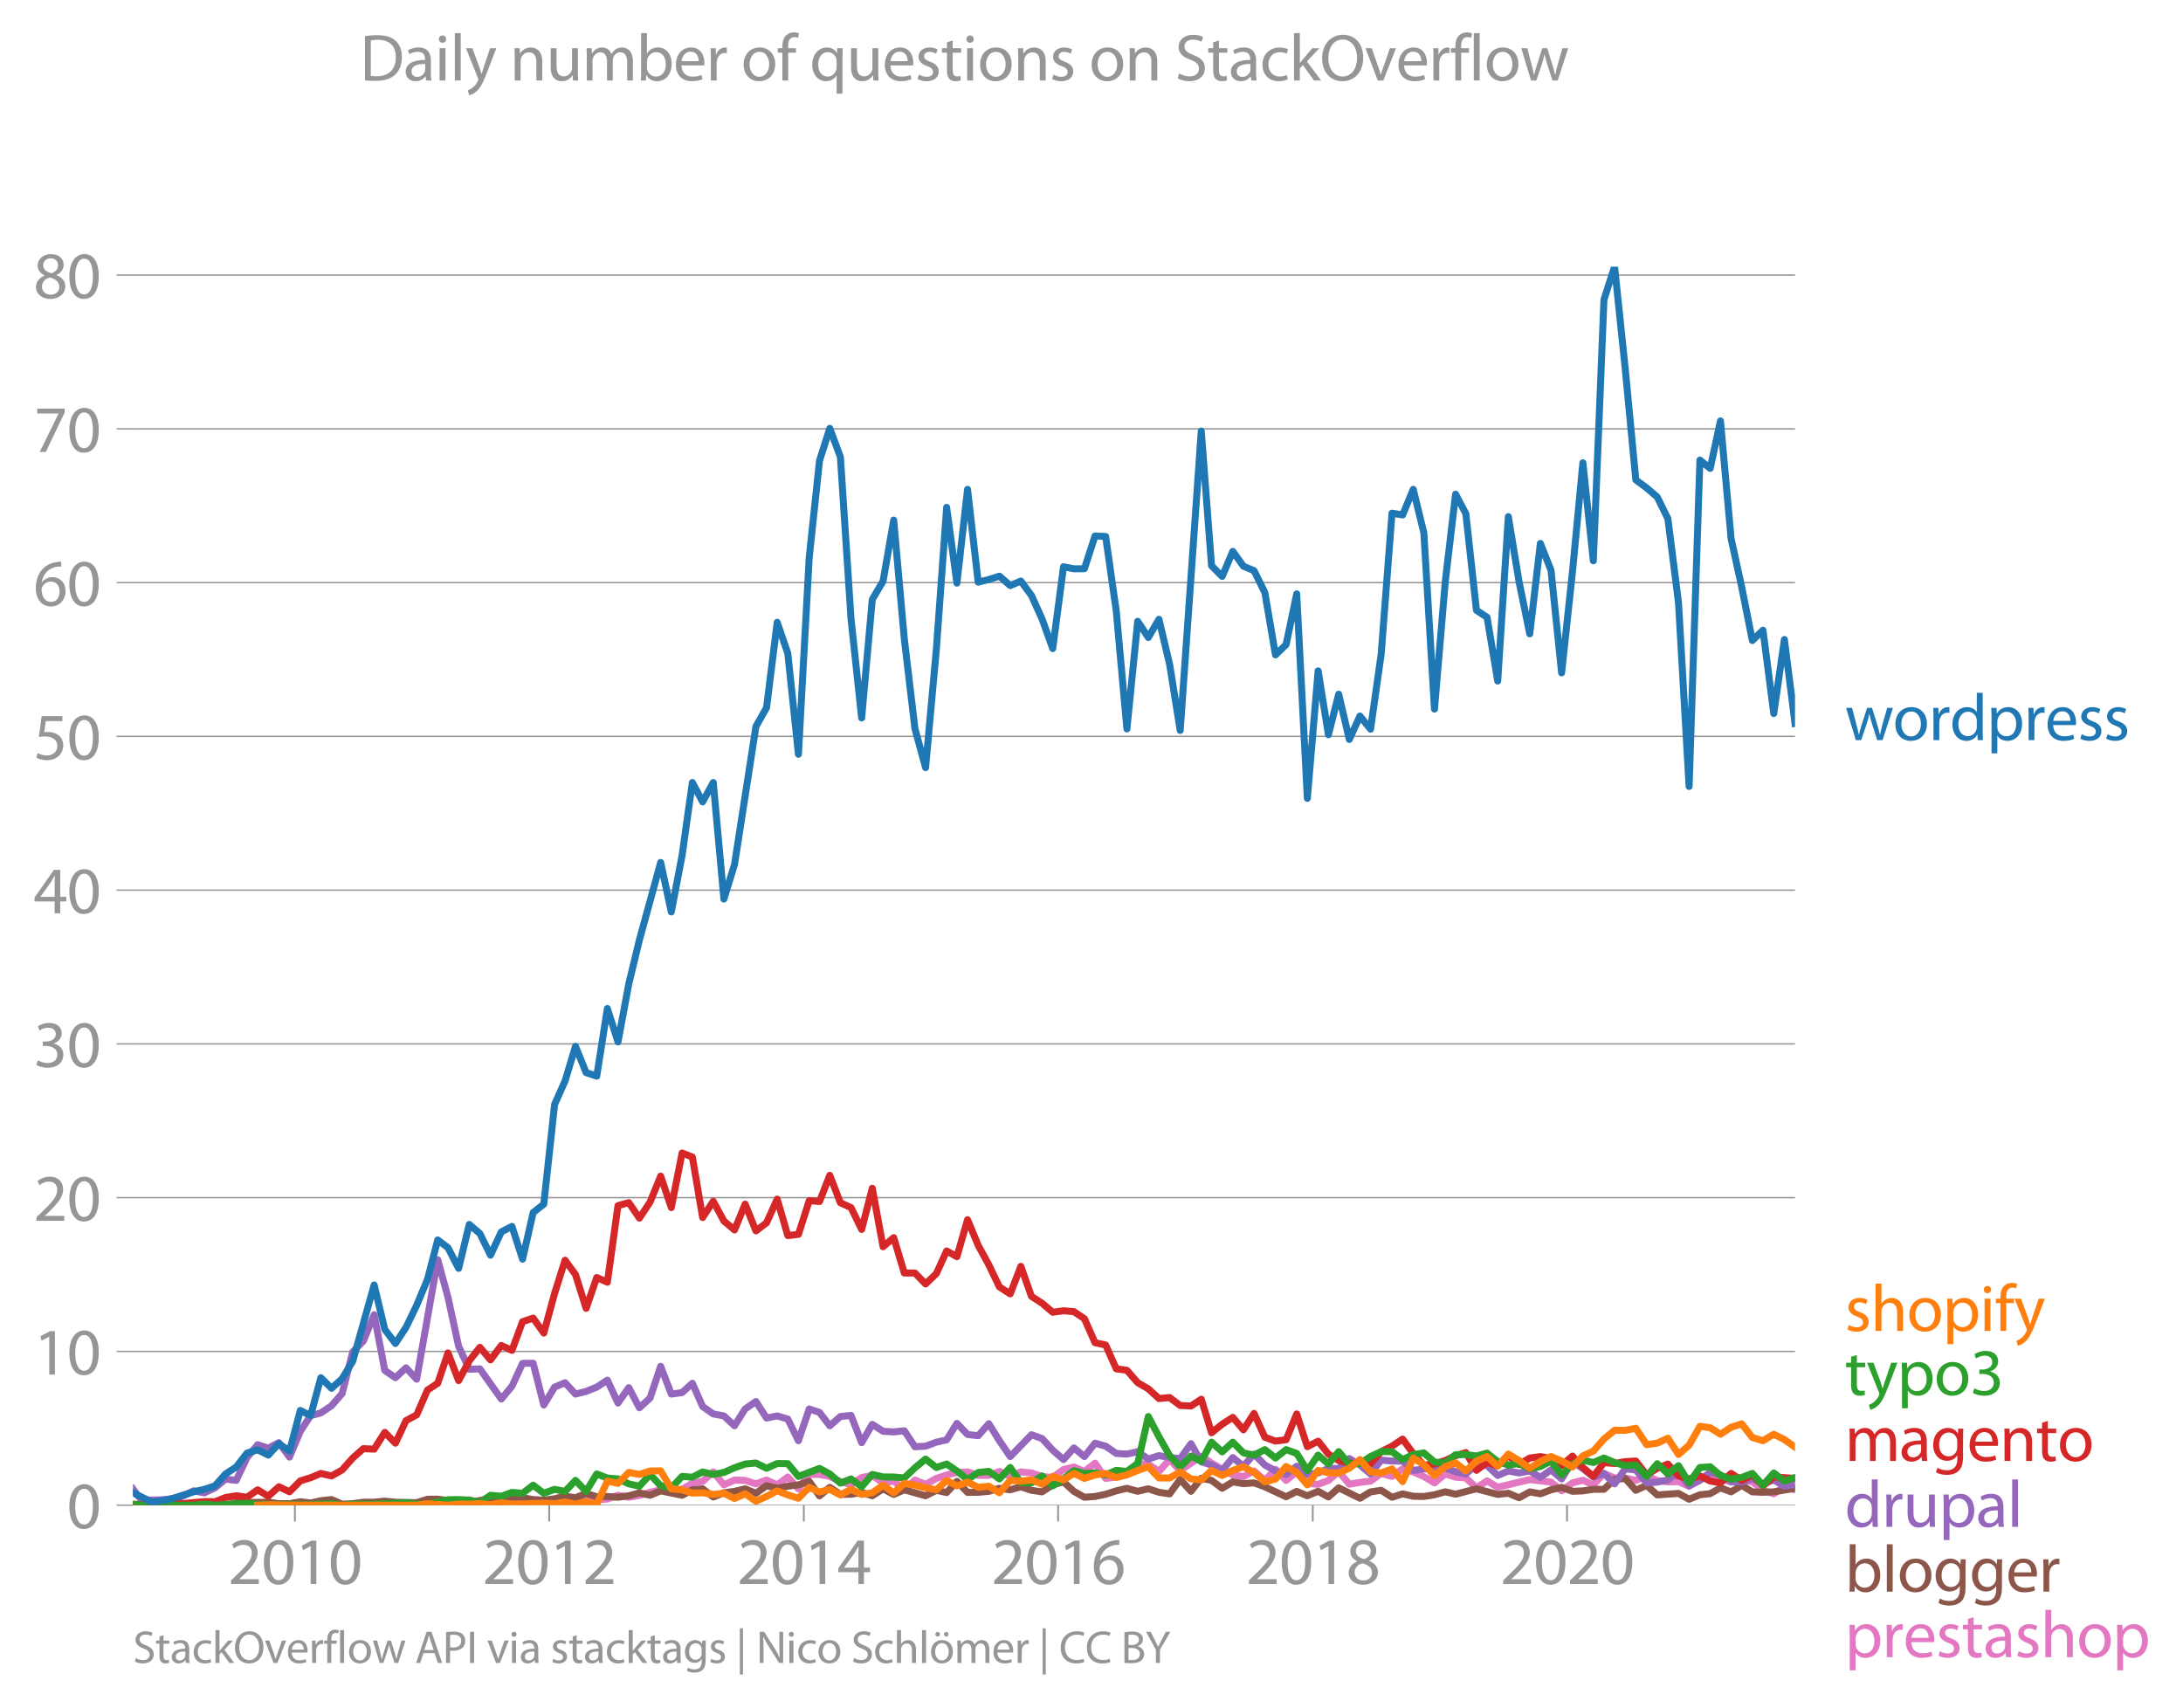 <svg height="489.243" viewBox="0 0 469.047 366.932" width="625.396" xmlns="http://www.w3.org/2000/svg" xmlns:xlink="http://www.w3.org/1999/xlink"><defs><style>*{stroke-linecap:butt;stroke-linejoin:round}</style></defs><g id="figure_1"><path d="M0 366.932h469.047V0H0z" style="fill:none" id="patch_1"/><g id="axes_1"><path d="M28.563 323.405h357.12V57.293H28.563z" style="fill:none" id="patch_2"/><g id="matplotlib.axis_1"><g id="xtick_1"><g id="line2d_1"><defs><path d="M0 0v3.5" id="mb5ebbadca4" style="stroke:#969696;stroke-width:.4"/></defs><use style="fill:#969696;stroke:#969696;stroke-width:.4" x="63.366" xlink:href="#mb5ebbadca4" y="323.405"/></g><g style="fill:#969696" transform="matrix(.14 0 0 -.14 49.002 340.345)" id="text_1"><defs><path d="M2944 0v467H1075v13l333 307c877 845 1434 1466 1434 2234 0 595-378 1209-1274 1209-480 0-890-179-1178-422l180-397c192 160 505 352 883 352 621 0 825-390 825-813-6-627-486-1164-1548-2176L288 346V0h2656z" id="MyriadPro-Regular-32" transform="scale(.016)"/><path d="M1677 4230c-845 0-1447-768-1447-2163C243 691 794-70 1606-70c922 0 1447 780 1447 2195 0 1325-499 2105-1376 2105zm-32-435c582 0 845-672 845-1696 0-1062-276-1734-852-1734-512 0-844 614-844 1696 0 1133 358 1734 851 1734z" id="MyriadPro-Regular-30" transform="scale(.016)"/><path d="M1510 0h544v4160h-480l-908-486 108-429 724 390h12V0z" id="MyriadPro-Regular-31" transform="scale(.016)"/></defs><use xlink:href="#MyriadPro-Regular-32"/><use x="51.3" xlink:href="#MyriadPro-Regular-30"/><use x="102.6" xlink:href="#MyriadPro-Regular-31"/><use x="153.9" xlink:href="#MyriadPro-Regular-30"/></g></g><g id="xtick_2"><use style="fill:#969696;stroke:#969696;stroke-width:.4" x="118.002" xlink:href="#mb5ebbadca4" y="323.405" id="line2d_2"/><g style="fill:#969696" transform="matrix(.14 0 0 -.14 103.639 340.345)" id="text_2"><use xlink:href="#MyriadPro-Regular-32"/><use x="51.3" xlink:href="#MyriadPro-Regular-30"/><use x="102.6" xlink:href="#MyriadPro-Regular-31"/><use x="153.9" xlink:href="#MyriadPro-Regular-32"/></g></g><g id="xtick_3"><use style="fill:#969696;stroke:#969696;stroke-width:.4" x="172.713" xlink:href="#mb5ebbadca4" y="323.405" id="line2d_3"/><g style="fill:#969696" transform="matrix(.14 0 0 -.14 158.35 340.345)" id="text_3"><defs><path d="M2560 0v1133h582v441h-582v2586h-608L96 1504v-371h1933V0h531zM666 1574v13l1017 1415c115 192 218 371 346 614h19c-13-218-19-435-19-653V1574H666z" id="MyriadPro-Regular-34" transform="scale(.016)"/></defs><use xlink:href="#MyriadPro-Regular-32"/><use x="51.3" xlink:href="#MyriadPro-Regular-30"/><use x="102.6" xlink:href="#MyriadPro-Regular-31"/><use x="153.9" xlink:href="#MyriadPro-Regular-34"/></g></g><g id="xtick_4"><use style="fill:#969696;stroke:#969696;stroke-width:.4" x="227.349" xlink:href="#mb5ebbadca4" y="323.405" id="line2d_4"/><g style="fill:#969696" transform="matrix(.14 0 0 -.14 212.986 340.345)" id="text_4"><defs><path d="M2662 4224c-102 0-243-6-409-32-525-64-986-275-1331-614-410-410-704-1056-704-1876C218 621 800-70 1690-70c864 0 1382 704 1382 1465 0 813-518 1344-1254 1344-461 0-807-217-1005-480h-19c96 685 563 1331 1446 1479 160 25 307 32 422 25v461zM1690 365c-589 0-903 505-916 1190 0 103 26 186 64 250 154 301 468 512 807 512 518 0 857-359 857-954s-326-998-806-998h-6z" id="MyriadPro-Regular-36" transform="scale(.016)"/></defs><use xlink:href="#MyriadPro-Regular-32"/><use x="51.3" xlink:href="#MyriadPro-Regular-30"/><use x="102.6" xlink:href="#MyriadPro-Regular-31"/><use x="153.9" xlink:href="#MyriadPro-Regular-36"/></g></g><g id="xtick_5"><use style="fill:#969696;stroke:#969696;stroke-width:.4" x="282.06" xlink:href="#mb5ebbadca4" y="323.405" id="line2d_5"/><g style="fill:#969696" transform="matrix(.14 0 0 -.14 267.697 340.345)" id="text_5"><defs><path d="M1062 2170c-512-218-825-589-825-1114C237 448 762-70 1632-70c794 0 1414 486 1414 1209 0 506-320 871-838 1075v20c512 243 685 620 685 972 0 519-403 1024-1210 1024-729 0-1286-448-1286-1107 0-358 198-717 659-934l6-19zm583-1831c-531 0-851 371-832 794 0 397 262 717 749 857 563-160 915-403 915-908 0-423-327-743-832-743zm6 3488c506 0 704-345 704-678 0-378-275-634-633-755-480 128-794 352-794 768 0 358 256 665 723 665z" id="MyriadPro-Regular-38" transform="scale(.016)"/></defs><use xlink:href="#MyriadPro-Regular-32"/><use x="51.3" xlink:href="#MyriadPro-Regular-30"/><use x="102.6" xlink:href="#MyriadPro-Regular-31"/><use x="153.9" xlink:href="#MyriadPro-Regular-38"/></g></g><g id="xtick_6"><use style="fill:#969696;stroke:#969696;stroke-width:.4" x="336.696" xlink:href="#mb5ebbadca4" y="323.405" id="line2d_6"/><g style="fill:#969696" transform="matrix(.14 0 0 -.14 322.333 340.345)" id="text_6"><use xlink:href="#MyriadPro-Regular-32"/><use x="51.3" xlink:href="#MyriadPro-Regular-30"/><use x="102.6" xlink:href="#MyriadPro-Regular-32"/><use x="153.9" xlink:href="#MyriadPro-Regular-30"/></g></g></g><g id="matplotlib.axis_2"><g id="ytick_1"><path clip-path="url(#p94b743c5bf)" d="M28.563 323.405h357.12" style="fill:none;stroke:#969696;stroke-linecap:square;stroke-width:.3" id="line2d_7"/><g id="line2d_8"><defs><path d="M0 0h-3.5" id="m6f44911816" style="stroke:#969696;stroke-width:.3"/></defs><use style="fill:#969696;stroke:#969696;stroke-width:.3" x="28.563" xlink:href="#m6f44911816" y="323.405"/></g><use xlink:href="#MyriadPro-Regular-30" style="fill:#969696" transform="matrix(.14 0 0 -.14 14.382 328.375)" id="text_7"/></g><g id="ytick_2"><path clip-path="url(#p94b743c5bf)" d="M28.563 290.368h357.12" style="fill:none;stroke:#969696;stroke-linecap:square;stroke-width:.3" id="line2d_9"/><use style="fill:#969696;stroke:#969696;stroke-width:.3" x="28.563" xlink:href="#m6f44911816" y="290.368" id="line2d_10"/><g style="fill:#969696" transform="matrix(.14 0 0 -.14 7.2 295.338)" id="text_8"><use xlink:href="#MyriadPro-Regular-31"/><use x="51.3" xlink:href="#MyriadPro-Regular-30"/></g></g><g id="ytick_3"><path clip-path="url(#p94b743c5bf)" d="M28.563 257.33h357.12" style="fill:none;stroke:#969696;stroke-linecap:square;stroke-width:.3" id="line2d_11"/><use style="fill:#969696;stroke:#969696;stroke-width:.3" x="28.563" xlink:href="#m6f44911816" y="257.33" id="line2d_12"/><g style="fill:#969696" transform="matrix(.14 0 0 -.14 7.2 262.3)" id="text_9"><use xlink:href="#MyriadPro-Regular-32"/><use x="51.3" xlink:href="#MyriadPro-Regular-30"/></g></g><g id="ytick_4"><path clip-path="url(#p94b743c5bf)" d="M28.563 224.293h357.12" style="fill:none;stroke:#969696;stroke-linecap:square;stroke-width:.3" id="line2d_13"/><use style="fill:#969696;stroke:#969696;stroke-width:.3" x="28.563" xlink:href="#m6f44911816" y="224.293" id="line2d_14"/><g style="fill:#969696" transform="matrix(.14 0 0 -.14 7.2 229.263)" id="text_10"><defs><path d="M269 211C474 77 883-70 1350-70c999 0 1517 582 1517 1248 0 582-416 966-928 1068v13c512 186 768 551 768 979 0 506-371 992-1190 992-448 0-871-160-1088-320l147-409c179 128 499 275 832 275 518 0 730-294 730-627 0-493-519-704-928-704H896v-423h314c544 0 1068-249 1075-832 6-345-218-806-941-806-390 0-762 160-922 262L269 211z" id="MyriadPro-Regular-33" transform="scale(.016)"/></defs><use xlink:href="#MyriadPro-Regular-33"/><use x="51.3" xlink:href="#MyriadPro-Regular-30"/></g></g><g id="ytick_5"><path clip-path="url(#p94b743c5bf)" d="M28.563 191.255h357.12" style="fill:none;stroke:#969696;stroke-linecap:square;stroke-width:.3" id="line2d_15"/><use style="fill:#969696;stroke:#969696;stroke-width:.3" x="28.563" xlink:href="#m6f44911816" y="191.255" id="line2d_16"/><g style="fill:#969696" transform="matrix(.14 0 0 -.14 7.2 196.225)" id="text_11"><use xlink:href="#MyriadPro-Regular-34"/><use x="51.3" xlink:href="#MyriadPro-Regular-30"/></g></g><g id="ytick_6"><path clip-path="url(#p94b743c5bf)" d="M28.563 158.217h357.12" style="fill:none;stroke:#969696;stroke-linecap:square;stroke-width:.3" id="line2d_17"/><use style="fill:#969696;stroke:#969696;stroke-width:.3" x="28.563" xlink:href="#m6f44911816" y="158.217" id="line2d_18"/><g style="fill:#969696" transform="matrix(.14 0 0 -.14 7.2 163.187)" id="text_12"><defs><path d="M2771 4160H781L512 2163c154 19 339 45 576 45 832 0 1190-384 1197-922 0-556-455-902-986-902-377 0-717 128-889 230L269 186C467 58 851-70 1306-70c902 0 1548 608 1548 1420 0 525-268 884-595 1069-256 154-576 224-896 224-153 0-243-13-339-25l160 1068h1587v474z" id="MyriadPro-Regular-35" transform="scale(.016)"/></defs><use xlink:href="#MyriadPro-Regular-35"/><use x="51.3" xlink:href="#MyriadPro-Regular-30"/></g></g><g id="ytick_7"><path clip-path="url(#p94b743c5bf)" d="M28.563 125.18h357.12" style="fill:none;stroke:#969696;stroke-linecap:square;stroke-width:.3" id="line2d_19"/><use style="fill:#969696;stroke:#969696;stroke-width:.3" x="28.563" xlink:href="#m6f44911816" y="125.18" id="line2d_20"/><g style="fill:#969696" transform="matrix(.14 0 0 -.14 7.2 130.15)" id="text_13"><use xlink:href="#MyriadPro-Regular-36"/><use x="51.3" xlink:href="#MyriadPro-Regular-30"/></g></g><g id="ytick_8"><path clip-path="url(#p94b743c5bf)" d="M28.563 92.142h357.12" style="fill:none;stroke:#969696;stroke-linecap:square;stroke-width:.3" id="line2d_21"/><use style="fill:#969696;stroke:#969696;stroke-width:.3" x="28.563" xlink:href="#m6f44911816" y="92.142" id="line2d_22"/><g style="fill:#969696" transform="matrix(.14 0 0 -.14 7.2 97.112)" id="text_14"><defs><path d="M365 4160v-467h2035v-13L595 0h583l1811 3789v371H365z" id="MyriadPro-Regular-37" transform="scale(.016)"/></defs><use xlink:href="#MyriadPro-Regular-37"/><use x="51.3" xlink:href="#MyriadPro-Regular-30"/></g></g><g id="ytick_9"><path clip-path="url(#p94b743c5bf)" d="M28.563 59.105h357.12" style="fill:none;stroke:#969696;stroke-linecap:square;stroke-width:.3" id="line2d_23"/><use style="fill:#969696;stroke:#969696;stroke-width:.3" x="28.563" xlink:href="#m6f44911816" y="59.105" id="line2d_24"/><g style="fill:#969696" transform="matrix(.14 0 0 -.14 7.2 64.075)" id="text_15"><use xlink:href="#MyriadPro-Regular-38"/><use x="51.3" xlink:href="#MyriadPro-Regular-30"/></g></g></g><path clip-path="url(#p94b743c5bf)" d="m50.754 323.405 4.603-.11 4.566.11 4.603-.213 4.414.213 2.284-.11 4.566.11 2.282-.106 2.32.106 2.283-.22 2.285-.1 2.28.1 2.284-.1 2.32-.32 2.208.522 2.206-.095 4.567-.96 2.283.622 2.283.338 2.32-.426 2.282-.572 2.285.678 2.281-.348 2.283-.185 2.32.107 2.245-.408 2.244-.125 4.567.32 2.283-.15 2.282-.81 2.32.427 2.283-.387 2.285-.679 2.28-.533 4.604-.106 2.208-1.31 2.206-.395 2.284-2.043 2.283 2.789 2.283-1.027 2.283.067 2.32.746 2.282-.813 2.285 1.027 2.281-1.688 2.283 2.54 2.32-3.09h2.208l2.206.426 2.284 1.115 2.283.697 2.283-1.578 2.283-.447 2.32 1.598 2.283-.38 2.284 1.872 2.281-2.092 2.283.92 2.32-1.279 2.208-.734 2.206-.545 2.284-.124 2.283.764 2.283.007 2.283-.86 2.32 1.066 2.283-.977 2.284.23 2.281.761 2.283.2 2.32-1.706 2.245-.53 2.244.956 2.284-1.783 2.283 3.275 2.283-.302 2.283-1.083 2.32-1.812 2.283.142 2.284 1.563 2.281-2.554 2.283 2.341 4.528-3.041 2.206 1.442 2.285 1.35 2.282 1.208 2.283.334 2.283-1.186 2.32 2.024 2.283-2.38 2.284 2.38 2.281-1.829 2.283 2.469 2.32.213 2.208-.833 2.206-1.938 2.285 2.732 2.282-.387 2.283-.274 2.283-1.645 2.32.64 2.283-1.638 2.284.679 2.281.973 2.283 1.371 2.32-1.918 2.208.697 2.206.156 2.285 2.117 2.282-1.478 2.283 1.368 6.886-1.652 4.565.55 2.283 1.866 2.32-1.706 2.246-.558 2.243.985 2.285-2.459 2.282.967 2.283.024 2.283.508 2.32-.959 2.283 1.002 2.284.277 2.281-.057 2.283 1.016 2.32-1.705 2.208-.852 2.206.746 2.285.905 2.282-.373 2.283.263 2.283 1.869 2.32.746 2.283-1.513 2.284.66h0" style="fill:none;stroke:#e377c2;stroke-linecap:square;stroke-width:1.5" id="line2d_25"/><path clip-path="url(#p94b743c5bf)" d="m28.563 323.199 1.76.1 4.564-.107 2.32.213 2.209-.118 9.056.118 2.282-.533 6.888-.106 2.28.309 2.284.01 2.32-.426 2.208.274 2.206-.487 2.284-.252 2.283.998 2.283-.117 2.282-.31h2.32l2.283-.24 2.285.24 4.564.107 2.32-.746 2.208-.019 4.49.637 2.283.128 4.566-.959 2.32.746 2.282-1.016 2.285.164 2.281.387 2.283.145 2.32-.32 2.245-.55 2.244.338 2.284-.935 2.283.721 2.283-.06 2.282.167 2.32-.32 2.283-.618 2.285.512 2.28-.952 4.604.952 2.208-1.173 2.206-.213 2.284 1.755 2.283-.902 2.283-.31 2.283-.543 2.32.96 2.282-1.628 2.285.562 2.281-.452 2.283-.294 2.32-.746 2.208 3.11 2.206-1.831 2.284 1.523 2.283-.031 2.283-.409 2.283.728 2.32-1.492 2.283 1.204 2.284-.99 4.564 1.278 2.32-1.172 2.208.483 2.206-2.401 2.284 2.362 2.283-.018 2.283-.202 2.283-.65 2.32.32 2.283-.661 2.284.767 2.281.334 2.283-1.506 2.32-.64 2.245 2.047 2.244 1.257 2.284-.167 2.283-.472 2.283-.74 2.283-.54 2.32.64 2.283-.54 2.284.753 2.281.348 2.283-3.119 2.32 2.558 2.208-2.797 2.206.452 2.285 1.695 2.282-1.375 2.283.384 2.283-.17 2.32.852 4.567 2.131 2.281-1.161 2.283.948 2.32-.959 2.208 1.214 2.206-1.96 4.567 2.238 2.283-1.371 2.283-.334 2.32 1.492 2.283-.718 2.284.505 2.281.046 2.283-.366 2.32-.64 2.208.518 4.49-1.164 4.566 1.211 2.283-.245 2.32.96 2.283-1.265 2.284.412 2.281-.853 2.283-.532 2.32.852 2.246-.092 2.243-.334 2.285-.004 2.282-2.128 2.283-.184 2.283 2.529 2.32-1.066 2.283 2.06 4.565-.33 2.283 1.254 2.32-.959 2.208-.24 2.206-1.252 2.285.867 2.282-1.4 2.283 1.4 2.283.092 2.32-.106 4.567-.746h0" style="fill:none;stroke:#8c564b;stroke-linecap:square;stroke-width:1.5" id="line2d_26"/><path clip-path="url(#p94b743c5bf)" d="m28.563 319.895 1.76 2.338 2.282.07 2.282-.07 2.32-.213 2.209-.62 2.206-1.085 2.284.447 2.283-1.087 2.283-1.886 2.282.287 2.32-4.902 2.283-2.764 2.285.74 2.28-1.18 2.284 3.098 2.32-5.542 2.208-3.353 2.206-.59 2.284-1.542 2.283-2.615 2.283-8.948 2.282-2.348 2.32-5.649 2.283 11.961 2.285 1.574 2.28-2.124 2.284 2.444 4.528-25.673 2.206 8.088 2.284 10.515 2.283 4.938 2.283-.092 4.603 6.487 2.282-2.743 2.285-4.93 2.281-.026 2.283 8.977 2.32-3.836 2.245-.952 2.244 2.444 2.284-.576 2.283-.916 2.283-1.506 2.282 4.916 2.32-3.304 2.283 4.334 2.285-2.096 2.28-6.824 2.284 5.972 2.32-.32 2.208-2.002 2.206 4.986 2.284 1.606 2.283.419 2.283 2.114 2.283-3.606 2.32-1.599 2.282 3.553 2.285-.462 2.281.682 2.283 4.647 2.32-6.821 2.208.735 2.206 2.888 2.284-2 2.283-.238 2.283 5.855 2.283-3.936 2.32 1.492 2.283.131 2.284-.238 2.281 3.432 2.283-.128 2.32-.853 2.208-.506 2.206-3.543 2.284 2.387 2.283.277 2.283-2.59 2.283 3.656 2.32 3.41 4.567-4.69 2.281.818 2.283 2.487 2.32 2.024 2.245-2.499 2.244 1.86 2.284-2.881 2.283.643 2.283 1.56 2.283.145 2.32-.533 2.283 1.599 2.284-.746 2.281.415 2.283.224 2.32-3.197 2.208 3.894 2.206.689 2.285 1.144 2.282-2.743 2.283 1.862 2.283-2.608 2.32 2.345 2.283 1.254 2.284.77 2.281-1.761 2.283 1.762 2.32-.32 2.208-.978 2.206.019 2.285-2.135 2.282 1.389 2.283 1.914 2.283-2.98 2.32.213 2.283.014 2.284 2.011 2.281-.359 2.283.04 2.32-.214 2.208.796 2.206.483 2.285-1.986 2.282.174 2.283 2.139 2.283-.966 2.32.426 2.283-.451 2.284 1.41 2.281-1.63 2.283 1.95 2.32-3.73 2.246 1.517 2.243 1.786 2.285-.753 2.282 2.245 2.283-3.236 2.283.252 2.32 2.771 2.283-.16 2.284-.48 2.281-1.832 2.283 3.112 2.32-1.173 2.208-1.75 2.206.578 2.285 1.435 2.282.057 2.283-.717 2.283 1.143 2.32-.852 2.283 1.36 2.284-.4h0" style="fill:none;stroke:#9467bd;stroke-linecap:square;stroke-width:1.5" id="line2d_27"/><g style="fill:#1f77b4" transform="matrix(.14 0 0 -.14 396.397 159.03)" id="text_16"><defs><path d="M115 3098 1050 0h512l499 1472c109 333 205 653 281 1024h13c77-365 167-672 275-1018L3104 0h512l998 3098h-556l-442-1556c-102-364-186-691-237-1004h-19c-70 313-160 640-275 1011l-480 1549h-474l-505-1575c-103-339-205-672-276-985h-19c-57 320-141 640-230 985L691 3098H115z" id="MyriadPro-Regular-77" transform="scale(.016)"/><path d="M1779 3168c-857 0-1536-608-1536-1645C243 544 890-70 1728-70c749 0 1542 499 1542 1644 0 948-601 1594-1491 1594zm-13-422c666 0 928-666 928-1191 0-697-403-1203-940-1203-551 0-941 512-941 1190 0 589 288 1204 953 1204z" id="MyriadPro-Regular-6f" transform="scale(.016)"/><path d="M467 0h557v1651c0 96 13 186 26 263 76 422 358 723 755 723 77 0 134-7 192-19v531c-51 13-96 19-160 19-378 0-717-262-858-678h-25l-20 608H442c19-288 25-602 25-967V0z" id="MyriadPro-Regular-72" transform="scale(.016)"/><path d="M2579 4544V2694h-13c-140 250-460 474-934 474-755 0-1395-634-1389-1664C243 563 819-70 1568-70c506 0 883 262 1056 608h13l25-538h506c-19 211-26 525-26 800v3744h-563zm0-3245c0-89-6-166-25-243-103-422-448-672-826-672-608 0-915 518-915 1146 0 684 345 1196 928 1196 422 0 729-294 813-652 19-71 25-167 25-237v-538z" id="MyriadPro-Regular-64" transform="scale(.016)"/><path d="M467-1267h557V416h13c185-307 544-486 953-486 730 0 1408 550 1408 1664 0 940-563 1574-1312 1574-505 0-870-224-1100-602h-13l-26 532H442c12-295 25-615 25-1012v-3353zm557 3059c0 77 19 160 38 230 109 423 468 698 852 698 595 0 921-531 921-1152 0-710-345-1197-941-1197-403 0-742 269-844 659-13 71-26 148-26 231v531z" id="MyriadPro-Regular-70" transform="scale(.016)"/><path d="M2957 1446c6 58 19 148 19 263 0 569-269 1459-1280 1459-902 0-1453-736-1453-1670C243 563 813-70 1766-70c493 0 832 108 1031 198l-96 403c-211-89-455-160-858-160-563 0-1049 314-1062 1075h2176zM787 1850c45 390 295 915 864 915 634 0 787-557 781-915H787z" id="MyriadPro-Regular-65" transform="scale(.016)"/><path d="M250 147C467 19 781-70 1120-70c736 0 1158 390 1158 934 0 461-275 730-812 934-404 154-589 269-589 525 0 231 185 423 518 423 288 0 512-103 634-180l141 410c-173 102-448 192-762 192-666 0-1069-410-1069-909 0-371 263-678 819-877 416-153 576-300 576-569 0-256-192-461-601-461-282 0-576 115-743 224L250 147z" id="MyriadPro-Regular-73" transform="scale(.016)"/></defs><use xlink:href="#MyriadPro-Regular-77"/><use x="73.6" xlink:href="#MyriadPro-Regular-6f"/><use x="128.5" xlink:href="#MyriadPro-Regular-72"/><use x="161.2" xlink:href="#MyriadPro-Regular-64"/><use x="217.6" xlink:href="#MyriadPro-Regular-70"/><use x="274.5" xlink:href="#MyriadPro-Regular-72"/><use x="307.2" xlink:href="#MyriadPro-Regular-65"/><use x="357.3" xlink:href="#MyriadPro-Regular-73"/><use x="396.9" xlink:href="#MyriadPro-Regular-73"/></g><g style="fill:#ff7f0e" transform="matrix(.14 0 0 -.14 396.397 285.973)" id="text_17"><defs><path d="M467 0h563v1869c0 109 7 192 39 269 102 307 390 563 755 563 531 0 717-423 717-922V0h563v1843c0 1069-666 1325-1082 1325-211 0-409-64-576-160-172-96-313-237-403-397h-13v1933H467V0z" id="MyriadPro-Regular-68" transform="scale(.016)"/><path d="M1030 0v3098H467V0h563zM749 4320c-205 0-352-154-352-352 0-192 141-346 339-346 224 0 365 154 358 346 0 198-134 352-345 352z" id="MyriadPro-Regular-69" transform="scale(.016)"/><path d="M1082 0v2669h748v429h-748v166c0 474 121 896 601 896 160 0 275-32 359-70l76 435c-108 45-281 89-480 89-262 0-544-83-755-288-262-249-358-646-358-1081v-147H90v-429h435V0h557z" id="MyriadPro-Regular-66" transform="scale(.016)"/><path d="M58 3098 1203 243c26-70 39-115 39-147s-20-77-45-134c-128-288-320-506-474-628-166-140-352-230-493-275l141-473c141 25 416 121 691 364 384 333 660 877 1063 1940l845 2208h-596l-614-1818c-77-224-141-461-198-646h-13c-51 185-128 428-199 633L672 3098H58z" id="MyriadPro-Regular-79" transform="scale(.016)"/></defs><use xlink:href="#MyriadPro-Regular-73"/><use x="39.6" xlink:href="#MyriadPro-Regular-68"/><use x="95.1" xlink:href="#MyriadPro-Regular-6f"/><use x="150" xlink:href="#MyriadPro-Regular-70"/><use x="206.9" xlink:href="#MyriadPro-Regular-69"/><use x="230.3" xlink:href="#MyriadPro-Regular-66"/><use x="259.5" xlink:href="#MyriadPro-Regular-79"/></g><g style="fill:#2ca02c" transform="matrix(.14 0 0 -.14 396.397 299.735)" id="text_18"><defs><path d="M595 3667v-569H115v-429h480V979c0-365 58-640 218-806C947 19 1158-70 1421-70c217 0 390 38 499 83l-26 422c-83-25-172-38-326-38-314 0-422 217-422 601v1671h806v429h-806v742l-551-173z" id="MyriadPro-Regular-74" transform="scale(.016)"/></defs><use xlink:href="#MyriadPro-Regular-74"/><use x="33.1" xlink:href="#MyriadPro-Regular-79"/><use x="80.2" xlink:href="#MyriadPro-Regular-70"/><use x="137.1" xlink:href="#MyriadPro-Regular-6f"/><use x="192" xlink:href="#MyriadPro-Regular-33"/></g><g style="fill:#d62728" transform="matrix(.14 0 0 -.14 396.397 313.901)" id="text_19"><defs><path d="M467 0h551v1869c0 96 12 192 44 275 90 282 346 563 698 563 429 0 646-358 646-851V0h551v1914c0 102 19 204 45 281 96 275 345 512 665 512 455 0 672-358 672-953V0h551v1824c0 1075-608 1344-1018 1344-294 0-499-77-685-218-128-96-249-230-345-403h-13c-135 365-455 621-877 621-512 0-800-275-973-570h-19l-26 500H442c19-256 25-519 25-839V0z" id="MyriadPro-Regular-6d" transform="scale(.016)"/><path d="M2643 1901c0 621-230 1267-1177 1267-391 0-762-109-1018-275l128-371c218 140 518 230 806 230 634 0 704-461 704-717v-64C890 1978 224 1568 224 819c0-448 320-889 947-889 442 0 775 217 947 460h20l44-390h512c-38 211-51 474-51 742v1159zm-544-858c0-57-13-121-32-179-89-262-345-518-749-518-288 0-531 172-531 537 0 602 698 711 1312 698v-538z" id="MyriadPro-Regular-61" transform="scale(.016)"/><path d="M3110 2246c0 378 13 628 26 852h-493l-25-468h-13c-135 256-429 538-967 538-710 0-1395-595-1395-1645C243 666 794 13 1562 13c480 0 812 230 985 518h13V186c0-781-422-1082-998-1082-384 0-704 115-909 243l-141-429c250-166 659-256 1030-256 391 0 826 90 1127 372 301 268 441 704 441 1414v1798zm-556-928c0-96-13-204-45-300-122-359-435-576-781-576-608 0-915 505-915 1113 0 717 384 1171 921 1171 410 0 685-268 788-595 25-77 32-160 32-256v-557z" id="MyriadPro-Regular-67" transform="scale(.016)"/><path d="M467 0h563v1862c0 96 13 192 39 263 96 313 384 576 755 576 531 0 717-416 717-915V0h563v1850c0 1062-666 1318-1094 1318-512 0-871-288-1024-582h-13l-32 512H442c19-256 25-519 25-839V0z" id="MyriadPro-Regular-6e" transform="scale(.016)"/></defs><use xlink:href="#MyriadPro-Regular-6d"/><use x="83.4" xlink:href="#MyriadPro-Regular-61"/><use x="131.6" xlink:href="#MyriadPro-Regular-67"/><use x="187.5" xlink:href="#MyriadPro-Regular-65"/><use x="237.6" xlink:href="#MyriadPro-Regular-6e"/><use x="293.1" xlink:href="#MyriadPro-Regular-74"/><use x="326.2" xlink:href="#MyriadPro-Regular-6f"/></g><g style="fill:#9467bd" transform="matrix(.14 0 0 -.14 396.397 328.057)" id="text_20"><defs><path d="M3059 3098h-563V1197c0-103-19-205-51-288-103-250-365-512-743-512-512 0-691 397-691 985v1716H448V1286C448 198 1030-70 1517-70c550 0 877 326 1024 576h13l32-506h499c-19 243-26 525-26 845v2253z" id="MyriadPro-Regular-75" transform="scale(.016)"/><path d="M467 0h563v4544H467V0z" id="MyriadPro-Regular-6c" transform="scale(.016)"/></defs><use xlink:href="#MyriadPro-Regular-64"/><use x="56.4" xlink:href="#MyriadPro-Regular-72"/><use x="89.1" xlink:href="#MyriadPro-Regular-75"/><use x="144.2" xlink:href="#MyriadPro-Regular-70"/><use x="201.1" xlink:href="#MyriadPro-Regular-61"/><use x="249.3" xlink:href="#MyriadPro-Regular-6c"/></g><g style="fill:#8c564b" transform="matrix(.14 0 0 -.14 396.397 341.98)" id="text_21"><defs><path d="M467 800c0-275-13-589-25-800h486l26 512h19c230-410 589-582 1037-582 691 0 1388 550 1388 1657 7 941-537 1581-1305 1581-499 0-858-224-1056-570h-13v1946H467V800zm557 998c0 90 19 167 32 231 115 429 474 691 858 691 601 0 921-531 921-1152 0-710-352-1190-941-1190-409 0-736 268-844 659-13 64-26 134-26 205v556z" id="MyriadPro-Regular-62" transform="scale(.016)"/></defs><use xlink:href="#MyriadPro-Regular-62"/><use x="56.9" xlink:href="#MyriadPro-Regular-6c"/><use x="80.5" xlink:href="#MyriadPro-Regular-6f"/><use x="135.4" xlink:href="#MyriadPro-Regular-67"/><use x="191.3" xlink:href="#MyriadPro-Regular-67"/><use x="247.2" xlink:href="#MyriadPro-Regular-65"/><use x="297.3" xlink:href="#MyriadPro-Regular-72"/></g><g style="fill:#e377c2" transform="matrix(.14 0 0 -.14 396.397 356.057)" id="text_22"><use xlink:href="#MyriadPro-Regular-70"/><use x="56.9" xlink:href="#MyriadPro-Regular-72"/><use x="89.6" xlink:href="#MyriadPro-Regular-65"/><use x="139.7" xlink:href="#MyriadPro-Regular-73"/><use x="179.3" xlink:href="#MyriadPro-Regular-74"/><use x="212.4" xlink:href="#MyriadPro-Regular-61"/><use x="260.6" xlink:href="#MyriadPro-Regular-73"/><use x="300.2" xlink:href="#MyriadPro-Regular-68"/><use x="355.7" xlink:href="#MyriadPro-Regular-6f"/><use x="410.6" xlink:href="#MyriadPro-Regular-70"/></g><g style="fill:#969696" transform="matrix(.097 0 0 -.097 28.563 357.303)" id="text_23"><defs><path d="M269 211C499 58 954-70 1370-70c1017 0 1510 582 1510 1248 0 633-371 985-1101 1267-595 230-857 429-857 832 0 294 224 646 812 646 391 0 679-128 820-205l153 455c-192 109-512 211-953 211-839 0-1396-499-1396-1171 0-608 436-973 1140-1223 582-224 812-454 812-857 0-435-332-736-902-736-384 0-749 128-998 281L269 211z" id="MyriadPro-Regular-53" transform="scale(.016)"/><path d="M2579 538c-160-71-371-154-691-154-614 0-1075 442-1075 1158 0 647 384 1172 1094 1172 307 0 519-71 653-148l128 436c-154 76-448 160-781 160-1011 0-1664-692-1664-1645C243 570 851-70 1786-70c416 0 742 108 889 185l-96 423z" id="MyriadPro-Regular-63" transform="scale(.016)"/><path d="M1024 4544H467V0h557v1165l288 320L2381 0h685L1702 1824l1197 1274h-678l-909-1069c-90-109-198-243-275-352h-13v2867z" id="MyriadPro-Regular-6b" transform="scale(.016)"/><path d="M2234 4384c-1152 0-2004-896-2004-2266C230 813 1030-70 2170-70c1100 0 2003 787 2003 2272 0 1280-762 2182-1939 2182zm-26-454c928 0 1376-896 1376-1754 0-979-499-1792-1382-1792-877 0-1376 826-1376 1747 0 947 460 1799 1382 1799z" id="MyriadPro-Regular-4f" transform="scale(.016)"/><path d="M83 3098 1261 0h537l1216 3098h-588l-602-1741c-102-282-192-538-262-794h-20c-64 256-147 512-249 794L685 3098H83z" id="MyriadPro-Regular-76" transform="scale(.016)"/><path d="M2714 1357 3174 0h596L2298 4314h-672L160 0h576l448 1357h1530zm-1415 435 423 1248c83 262 153 525 217 781h13c64-250 128-506 224-787l422-1242H1299z" id="MyriadPro-Regular-41" transform="scale(.016)"/><path d="M486 0h557v1728c128-32 282-38 448-38 544 0 1024 160 1319 473 217 224 332 531 332 922 0 384-140 697-377 902-256 231-659 359-1210 359-448 0-800-39-1069-84V0zm557 3859c96 26 282 45 525 45 614 0 1018-275 1018-845 0-595-410-921-1082-921-186 0-339 12-461 44v1677z" id="MyriadPro-Regular-50" transform="scale(.016)"/><path d="M486 4314V0h557v4314H486z" id="MyriadPro-Regular-49" transform="scale(.016)"/><path d="M550 4800v-6400h429v6400H550z" id="MyriadPro-Regular-7c" transform="scale(.016)"/><path d="M1011 0v1843c0 717-13 1235-45 1779l20 7c217-467 505-960 806-1440L3162 0h563v4314h-525V2509c0-672 13-1197 64-1773l-13-6c-205 441-454 896-774 1401L1094 4314H486V0h525z" id="MyriadPro-Regular-4e" transform="scale(.016)"/><path d="M1165 3648c185 0 313 154 313 326 0 186-134 327-313 327s-327-147-327-327c0-172 135-326 320-326h7zm1184 0c185 0 313 154 313 326 0 186-134 327-313 327s-320-147-320-327c0-172 128-326 313-326h7zm-570-480c-857 0-1536-608-1536-1645C243 544 890-70 1728-70c749 0 1542 499 1542 1644 0 948-601 1594-1491 1594zm-13-422c666 0 928-666 928-1191 0-697-403-1203-940-1203-551 0-941 512-941 1190 0 589 288 1204 953 1204z" id="MyriadPro-Regular-f6" transform="scale(.016)"/><path d="M3386 582c-224-108-570-179-909-179-1050 0-1658 679-1658 1735 0 1132 672 1779 1683 1779 359 0 660-77 871-179l134 454c-147 77-486 192-1024 192-1337 0-2253-915-2253-2266C230 704 1146-70 2362-70c524 0 934 108 1139 211l-115 441z" id="MyriadPro-Regular-43" transform="scale(.016)"/><path d="M486 13c186-26 480-51 864-51 704 0 1191 128 1492 403 217 211 364 493 364 864 0 640-480 979-889 1081v13c454 167 729 531 729 947 0 340-134 596-358 762-269 218-627 314-1184 314-390 0-774-39-1018-90V13zm557 3865c90 20 237 39 493 39 563 0 947-199 947-704 0-416-345-723-934-723h-506v1388zm0-1811h461c608 0 1114-243 1114-832 0-627-532-838-1108-838-198 0-358 6-467 25v1645z" id="MyriadPro-Regular-42" transform="scale(.016)"/><path d="M2010 0v1837l1446 2477h-634l-620-1191c-167-326-314-608-436-889h-12c-135 300-263 563-429 889L717 4314H83l1363-2484V0h564z" id="MyriadPro-Regular-59" transform="scale(.016)"/></defs><use xlink:href="#MyriadPro-Regular-53"/><use x="49.3" xlink:href="#MyriadPro-Regular-74"/><use x="82.4" xlink:href="#MyriadPro-Regular-61"/><use x="130.6" xlink:href="#MyriadPro-Regular-63"/><use x="175.4" xlink:href="#MyriadPro-Regular-6b"/><use x="222.3" xlink:href="#MyriadPro-Regular-4f"/><use x="291.2" xlink:href="#MyriadPro-Regular-76"/><use x="339.3" xlink:href="#MyriadPro-Regular-65"/><use x="389.4" xlink:href="#MyriadPro-Regular-72"/><use x="422.1" xlink:href="#MyriadPro-Regular-66"/><use x="451.3" xlink:href="#MyriadPro-Regular-6c"/><use x="474.9" xlink:href="#MyriadPro-Regular-6f"/><use x="529.8" xlink:href="#MyriadPro-Regular-77"/><use x="603.4" xlink:href="#MyriadPro-Regular-20"/><use x="624.6" xlink:href="#MyriadPro-Regular-41"/><use x="685.8" xlink:href="#MyriadPro-Regular-50"/><use x="739" xlink:href="#MyriadPro-Regular-49"/><use x="762.9" xlink:href="#MyriadPro-Regular-20"/><use x="784.1" xlink:href="#MyriadPro-Regular-76"/><use x="832.2" xlink:href="#MyriadPro-Regular-69"/><use x="855.6" xlink:href="#MyriadPro-Regular-61"/><use x="903.8" xlink:href="#MyriadPro-Regular-20"/><use x="925" xlink:href="#MyriadPro-Regular-73"/><use x="964.6" xlink:href="#MyriadPro-Regular-74"/><use x="997.7" xlink:href="#MyriadPro-Regular-61"/><use x="1045.9" xlink:href="#MyriadPro-Regular-63"/><use x="1090.7" xlink:href="#MyriadPro-Regular-6b"/><use x="1137.6" xlink:href="#MyriadPro-Regular-74"/><use x="1170.7" xlink:href="#MyriadPro-Regular-61"/><use x="1218.9" xlink:href="#MyriadPro-Regular-67"/><use x="1274.8" xlink:href="#MyriadPro-Regular-73"/><use x="1314.4" xlink:href="#MyriadPro-Regular-20"/><use x="1335.6" xlink:href="#MyriadPro-Regular-7c"/><use x="1359.5" xlink:href="#MyriadPro-Regular-20"/><use x="1380.7" xlink:href="#MyriadPro-Regular-4e"/><use x="1446.5" xlink:href="#MyriadPro-Regular-69"/><use x="1469.9" xlink:href="#MyriadPro-Regular-63"/><use x="1514.7" xlink:href="#MyriadPro-Regular-6f"/><use x="1569.6" xlink:href="#MyriadPro-Regular-20"/><use x="1590.8" xlink:href="#MyriadPro-Regular-53"/><use x="1640.1" xlink:href="#MyriadPro-Regular-63"/><use x="1684.9" xlink:href="#MyriadPro-Regular-68"/><use x="1740.4" xlink:href="#MyriadPro-Regular-6c"/><use x="1764" xlink:href="#MyriadPro-Regular-f6"/><use x="1818.9" xlink:href="#MyriadPro-Regular-6d"/><use x="1902.3" xlink:href="#MyriadPro-Regular-65"/><use x="1952.4" xlink:href="#MyriadPro-Regular-72"/><use x="1985.1" xlink:href="#MyriadPro-Regular-20"/><use x="2006.3" xlink:href="#MyriadPro-Regular-7c"/><use x="2030.2" xlink:href="#MyriadPro-Regular-20"/><use x="2051.4" xlink:href="#MyriadPro-Regular-43"/><use x="2109.4" xlink:href="#MyriadPro-Regular-43"/><use x="2167.4" xlink:href="#MyriadPro-Regular-20"/><use x="2188.6" xlink:href="#MyriadPro-Regular-42"/><use x="2242.8" xlink:href="#MyriadPro-Regular-59"/></g><g style="fill:#969696" transform="matrix(.14 0 0 -.14 77.337 17.293)" id="text_24"><defs><path d="M486 13c282-32 615-51 1012-51 838 0 1504 217 1907 620 403 397 621 973 621 1677 0 698-224 1197-608 1549-378 352-948 538-1748 538-441 0-844-39-1184-90V13zm557 3833c147 32 365 58 653 58 1178 0 1754-646 1747-1664 0-1165-646-1830-1837-1830-217 0-422 6-563 32v3404z" id="MyriadPro-Regular-44" transform="scale(.016)"/><path d="M2579-1267h563v3513c0 320 7 589 20 852h-532l-19-468h-13c-153 301-473 538-953 538-653 0-1402-512-1402-1670C243 557 832-70 1555-70c499 0 845 243 1011 550h13v-1747zm0 2528c0-83-19-192-45-269-128-390-441-614-806-614-621 0-915 537-915 1152 0 697 352 1190 934 1190 423 0 723-294 807-640 19-70 25-160 25-237v-582z" id="MyriadPro-Regular-71" transform="scale(.016)"/></defs><use xlink:href="#MyriadPro-Regular-44"/><use x="66.6" xlink:href="#MyriadPro-Regular-61"/><use x="114.8" xlink:href="#MyriadPro-Regular-69"/><use x="138.2" xlink:href="#MyriadPro-Regular-6c"/><use x="161.8" xlink:href="#MyriadPro-Regular-79"/><use x="208.9" xlink:href="#MyriadPro-Regular-20"/><use x="230.1" xlink:href="#MyriadPro-Regular-6e"/><use x="285.6" xlink:href="#MyriadPro-Regular-75"/><use x="340.7" xlink:href="#MyriadPro-Regular-6d"/><use x="424.1" xlink:href="#MyriadPro-Regular-62"/><use x="481" xlink:href="#MyriadPro-Regular-65"/><use x="531.1" xlink:href="#MyriadPro-Regular-72"/><use x="563.8" xlink:href="#MyriadPro-Regular-20"/><use x="585" xlink:href="#MyriadPro-Regular-6f"/><use x="639.9" xlink:href="#MyriadPro-Regular-66"/><use x="669.1" xlink:href="#MyriadPro-Regular-20"/><use x="690.3" xlink:href="#MyriadPro-Regular-71"/><use x="746.6" xlink:href="#MyriadPro-Regular-75"/><use x="801.7" xlink:href="#MyriadPro-Regular-65"/><use x="851.8" xlink:href="#MyriadPro-Regular-73"/><use x="891.4" xlink:href="#MyriadPro-Regular-74"/><use x="924.5" xlink:href="#MyriadPro-Regular-69"/><use x="947.9" xlink:href="#MyriadPro-Regular-6f"/><use x="1002.8" xlink:href="#MyriadPro-Regular-6e"/><use x="1058.3" xlink:href="#MyriadPro-Regular-73"/><use x="1097.9" xlink:href="#MyriadPro-Regular-20"/><use x="1119.1" xlink:href="#MyriadPro-Regular-6f"/><use x="1174" xlink:href="#MyriadPro-Regular-6e"/><use x="1229.5" xlink:href="#MyriadPro-Regular-20"/><use x="1250.7" xlink:href="#MyriadPro-Regular-53"/><use x="1300" xlink:href="#MyriadPro-Regular-74"/><use x="1333.1" xlink:href="#MyriadPro-Regular-61"/><use x="1381.3" xlink:href="#MyriadPro-Regular-63"/><use x="1426.1" xlink:href="#MyriadPro-Regular-6b"/><use x="1473" xlink:href="#MyriadPro-Regular-4f"/><use x="1541.9" xlink:href="#MyriadPro-Regular-76"/><use x="1590" xlink:href="#MyriadPro-Regular-65"/><use x="1640.1" xlink:href="#MyriadPro-Regular-72"/><use x="1672.8" xlink:href="#MyriadPro-Regular-66"/><use x="1702" xlink:href="#MyriadPro-Regular-6c"/><use x="1725.6" xlink:href="#MyriadPro-Regular-6f"/><use x="1780.5" xlink:href="#MyriadPro-Regular-77"/></g><path clip-path="url(#p94b743c5bf)" d="m28.563 323.405 1.76-.106 2.282-.004 4.603-.53 2.208.286 4.49-.417 2.283.025 2.283-.906 2.282-.373 2.32.32 2.283-1.599 2.285 1.386 2.28-2.046 2.284 1.087 2.32-2.345 2.208-.677 2.206-.922 2.284.544 2.283-1.29 2.283-2.564 2.282-2.018 2.32.106 2.283-3.595 2.285 2.317 2.28-4.85 2.284-1.225 2.32-5.329 2.208-1.469 2.206-6.524 2.284 5.958 2.283-4.253 2.283-2.905 2.283 2.692 2.32-3.09 2.282 1.058 2.285-6.174 2.281-.764 2.283 3.215 2.32-8.525 2.245-7.126 2.244 3.076 2.284 7.268 2.283-6.629 2.283 1.013 2.282-16.466 2.32-.64 2.283 3.34 2.285-3.446 2.28-5.584 2.284 6.757 2.32-11.723 2.208.86 2.206 12.994 2.284-3.492 2.283 4.238 2.283 1.929 2.283-5.552 2.32 5.754 2.282-1.744 2.285-5.076 2.281 7.83 2.283-.264 2.32-7.247 2.208.187 2.206-5.622 2.284 5.897 2.283 1.03 2.283 4.697 2.283-8.853 2.32 12.576 2.283-1.961 2.284 7.61 2.281-.012 2.283 2.356 2.32-2.238 2.208-4.86 2.206 1.236 2.284-7.947 2.283 5.496 2.283 4.195 2.283 4.757 2.32 1.492 2.283-5.918 2.284 6.451 2.281 1.478 2.283 1.932 2.32-.32 2.245.195 2.244 1.51 2.284 5.162 2.283.487 2.283 5.13 2.283.305 2.32 2.665 2.283 1.325 2.284 2.085 2.281-.213 2.283 1.705 2.32.107 2.208-1.458 2.206 7.213 2.285-1.84 2.282-1.464 2.283 2.675 2.283-3.528 2.32 5.116 2.283.834 2.284-.301 2.281-5.535 2.283 7.027 2.32-1.173 2.208 2.775 2.206 1.382 2.285.56 4.565.111 2.283-2.59 2.32-1.172 2.283-1.524 2.284 3.123 2.281 2.493 2.283-.255 2.32-.746 2.208-1.028 2.206-.678 2.285 3.809 2.282-1.677 2.283.685 2.283-2.177 2.32 1.918 2.283-1.392 2.284-.313 2.281.423 2.283 1.495 2.32-2.025 2.246 2.463 2.243 1.907 2.285-2.96 2.282.189 2.283-.409 2.283-.124 2.32 2.984 2.283-1.428 2.284-.916 2.281 2.568 2.283.629 2.32-.64 2.208 1.097 2.206.395 2.285-2.032 2.282 1.5 2.283-1.17 2.283 2.342 2.32-1.919 4.567.32h0" style="fill:none;stroke:#d62728;stroke-linecap:square;stroke-width:1.5" id="line2d_28"/><path clip-path="url(#p94b743c5bf)" d="m28.563 323.199 1.76.206 2.282-.11 2.282.11h6.735l2.284-.22 2.283.22 6.886-.426 2.282.316 11.377-.008 4.49-.212 2.283.33 2.283-.22 4.603.007 6.848-.338 2.283.338h2.32l4.414-.96 2.284-.038 2.283.145 2.283.515 2.283-1.58 2.32.213 2.282-.835 2.285.195 2.281-1.737 2.283 1.737 2.32-.852 2.245.448 2.244-2.367 2.284 2.356 2.283-3.741 2.283.877 2.282.189 2.32 1.065 2.283.508 2.285-2.532 2.28 2.422 2.284.455 2.32-2.451 2.208.164 2.206-1.123 2.284.533 2.283-.427 2.283-1.005 2.283-.806 2.32-.214 2.282 1.13 2.285-1.023 2.281.032 2.283 2.739 4.528-1.724 2.206 1.191 2.284 1.979 2.283-.913 2.283 1.684 2.283-2.643 2.32.532 2.283.018 2.284.196 2.281-2.178 2.283-1.872 2.32 1.812 2.208-.75 2.206 1.496 2.284 1.847 2.283-1.528 2.283-.234 2.283 1.62 2.32-2.451 2.283 3.254 2.284.05 2.281-1.482 2.283 2.12 2.32-1.491 2.245-1.757 2.244.584 2.284-.117 2.283.437 2.283-.987 2.283.241 2.32-1.705 2.283-10.1 2.284 4.345 2.281 4.025 2.283 2.476 2.32-2.345 2.208 1.112 2.206-4.096 2.285 2.082 2.282-2.082 2.283 2.302 2.283.47 2.32-1.173 2.283 1.805 2.284-1.805 2.281.813 2.283 3.663 2.32-3.304 2.208 1.915 2.206-2.66 2.285 2.7 2.282-.143 2.283-1.51 2.283-1.048h2.32l2.283 1.709 2.284-1.07 2.281-.362 2.283 1.961 2.32.213 2.208-1.796 2.206-.015 2.285.298 2.282-.618 2.283 1.83 2.283.728 2.32-.32 2.283 1.133 2.284-.494 2.281-1.158 2.283 2.97 2.32-2.344 2.246-.838 2.243.518 2.285-.966 2.282.966 2.283.685 2.283-.152 2.32 2.45 2.283-2.738 2.284 2.206 2.281-1.766 2.283 3.684 2.32-3.303 2.208-.16 2.206 1.865 2.285.778 2.282-.352 2.283-.86 2.283 2.565 2.32-2.664 2.283 1.751 2.284-.792h0" style="fill:none;stroke:#2ca02c;stroke-linecap:square;stroke-width:1.5" id="line2d_29"/><path clip-path="url(#p94b743c5bf)" d="m55.357 323.405 2.285-.106 4.564.106h27.318l2.32-.32 4.414.32 2.284-.22 2.283.007 2.283-.117 2.283.224 2.32-.427 2.282.313 6.849-.206 2.32.106 2.245-.363 2.244.47 2.284-.558 2.283.558 2.283-4.963 2.282.487 2.32-2.345 2.283.427 2.285-.746 2.28-.025 2.284 3.861 2.32.213 2.208.708 2.206-.068 2.284.351 2.283-.245 2.283 1.126 2.283-1.019 2.32 1.599 2.282-1.02 2.285-1.218 2.281.888 2.283.71 2.32-2.344 2.208 1.004 2.206-.578 2.284 1.208 2.283-1.208 2.283 1.097 2.283-.351 2.32-1.599 2.283 1.62 2.284-2.046 2.281.394 2.283.565 2.32.426 2.208-2.005 2.206 1.153 2.284-.8 2.283 1.12 2.283-.239 2.283 1.41 2.32-2.664 2.283.153 2.284-.26 2.281.921 2.283-1.666 2.32.746 2.245-1.4 2.244 1.08 2.284-.742 2.283-.324 2.283.874 2.283-.554 2.32-.959 2.283-.8 2.284 2.399 2.281.024 2.283-1.303 2.32 1.492 2.208.22 2.206-2.032 2.285 1.073 2.282-1.073 2.283-.8 2.283 1.226 2.32 2.025 2.283-.607 2.284-2.697 2.281 1.265 2.283 2.679 2.32-3.091 2.208.499 2.206.034 2.285-1.002 2.282-1.876 2.283 2.647 2.283.23 2.32-.852 2.283 2.714 2.284-5.058 2.281 1.424 2.283 2.306 2.32-1.919 2.208-.772 2.206 1.732 2.285-2.118 2.282-.973 2.283 2.075 2.283-2.608 2.32 1.386 2.283 1.662 2.284-1.45 2.281-1.083 2.283.977 2.32 1.279 2.246-2.389 2.243-1.021 2.285-2.59 2.282-1.886 2.283.014 2.283-.44 2.32 3.516 2.283-.323 2.284-1.062 2.281 3.485 2.283-1.993 2.32-4.05 2.208.308 2.206 1.397 2.285-1.499 2.282-.739 2.283 2.942 2.283.682 2.32-1.386 2.283 1.144 2.284 1.627h0" style="fill:none;stroke:#ff7f0e;stroke-linecap:square;stroke-width:1.5" id="line2d_30"/><path clip-path="url(#p94b743c5bf)" d="m28.563 320.72 4.042 2.024 2.282-.298 2.32-.533 4.415-1.385 2.284-.537 2.283-.742 2.283-2.562 2.282-1.488 2.32-2.984 2.283-.703 2.285 1.13 2.28-2.452 2.284 1.599 2.32-8.74 2.208 1.124 2.206-8.157 2.284 2.28 2.283-2.067 2.283-3.769 4.603-16.373 2.282 9.545 2.285 3.03 2.28-3.47 2.284-4.736 2.32-5.541 2.208-8.5 2.206 1.679 2.284 4.433 2.283-9.442 2.283 1.954 2.283 4.653 2.32-5.008 2.282-1.187 2.285 7.048 2.281-10.021 2.283-1.808 2.32-21.422 2.245-5.027 2.244-7.442 2.284 5.635 2.283.76 2.283-14.526 2.282 7.172 2.32-12.469 2.283-9.46 4.566-16.629 2.283 10.636 2.32-12.15 2.208-15.665 2.206 4.156 2.284-4.156 2.283 25.044 2.283-7.424 4.603-29.663 2.282-4.036 2.285-18.344 2.281 6.671 2.283 21.677 2.32-42.31 2.208-20.758 2.206-6.95 2.284 6.163 2.283 34.76 2.283 21.294 2.283-25.45 2.32-3.943 2.283-13.115 2.284 25.584 2.281 19.237 2.283 8.366 2.32-25.471 2.208-30.446 2.206 16.271 2.284-20.149 2.283 19.936 2.283-.554 2.283-.725 2.32 2.025 2.283-.97 2.284 3.102 2.281 5.048 2.283 6.355 2.32-17.584 2.245.448 2.244-.022 2.284-7.037 2.283.11 2.283 16.078 2.283 25.272 2.32-23.126 2.283 3.47 2.284-3.897 2.281 9.624 2.283 14.249 4.528-64.325 2.206 28.942 2.285 2.302 2.282-5.392 2.283 3.19 2.283.966 2.32 4.69 2.283 13.396 2.284-2.206 2.281-10.9 2.283 43.937 2.32-27.39 2.208 13.714 2.206-8.704 2.285 9.72 2.282-5.031 2.283 2.828 2.283-16.15 2.32-30.266 2.283.383 2.284-5.499 2.281 9.354 2.283 37.858 2.32-27.39 2.208-18.783 2.206 4.183 2.285 20.76 2.282 1.514 2.283 13.684 2.283-35.318 2.32 14.067 2.283 11.12 2.284-19.432 2.281 5.776 2.283 22.04 2.32-21.635 2.246-23.509 2.243 21.058 2.285-56.1 2.282-7.098 2.283 21.855 2.283 23.971 2.32 1.706 2.283 1.964 2.284 4.643 2.281 18.043 2.283 39.506 2.32-70.125 2.208 1.782 2.206-10.2 2.285 25.271 2.282 10.43 2.283 11.485 2.283-2.213 2.32 17.904 2.283-15.911 2.284 18.043h0" style="fill:none;stroke:#1f77b4;stroke-linecap:square;stroke-width:1.5" id="line2d_31"/></g></g><defs><clipPath id="p94b743c5bf"><path d="M28.563 57.293h357.12v266.112H28.563z"/></clipPath></defs></svg>